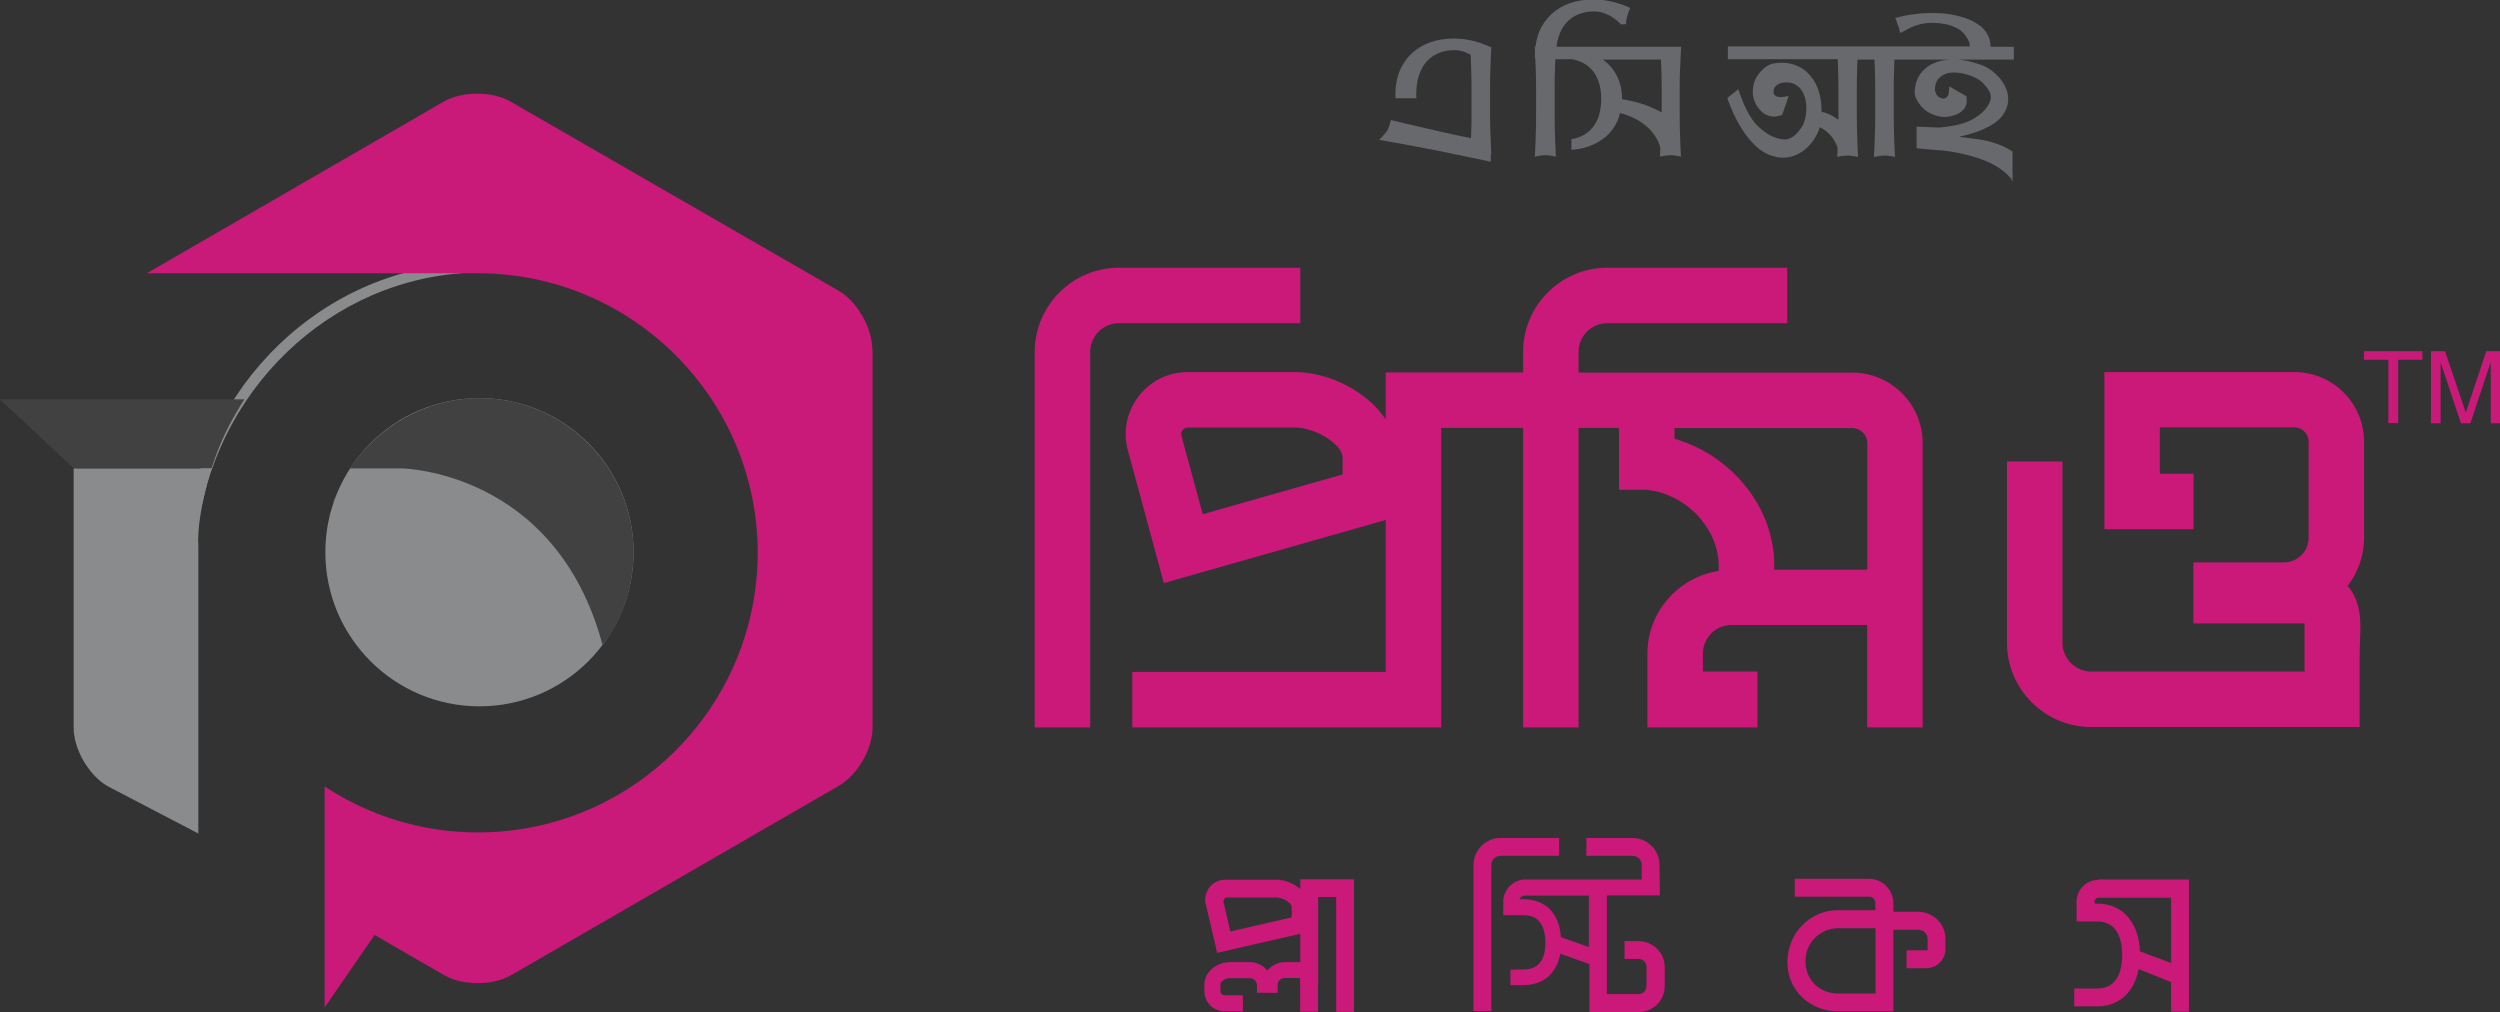 <?xml version="1.0" encoding="UTF-8"?>
<svg id="Layer_2" data-name="Layer 2" xmlns="http://www.w3.org/2000/svg" viewBox="0 0 140.16 56.74">
  <rect x="0" y="0" width="140.16" height="56.74" fill="#333333" stroke="none"/>
  <defs>
    <style>
      .cls-1 {
        fill: #fff;
      }

      .cls-2 {
        fill: #68696c;
      }

      .cls-3 {
        fill: #ca1979;
      }

      .cls-4 {
        fill: #c91979;
      }

      .cls-5 {
        fill: #414141;
      }

      .cls-6 {
        fill: #898b8d;
      }

      .cls-7 {
        fill: none;
      }
    </style>
  </defs>
  <g id="Layer_1-2" data-name="Layer 1">
    <g>
      <g>
        <g>
          <path class="cls-6" d="M10.97,30.97l-.61-.03c.46-8.6,7.06-15.55,15.36-16.17l.13,.55c-8,.6-14.45,7.36-14.89,15.66Z"/>
          <path class="cls-6" d="M35.52,30.96c0-4.77-3.87-8.64-8.64-8.64s-8.64,3.87-8.64,8.64,3.87,8.64,8.64,8.64,8.64-3.87,8.64-8.64Z"/>
          <path class="cls-7" d="M18.57,28.47c.02-.07,.05-.13,.07-.2-.02,.07-.05,.13-.07,.2Z"/>
          <path class="cls-7" d="M18.82,27.78c.04-.1,.08-.2,.13-.3-.04,.1-.09,.2-.13,.3Z"/>
          <path class="cls-7" d="M18.34,29.42c.02-.08,.03-.16,.05-.24-.02,.08-.03,.16-.05,.24Z"/>
          <path class="cls-7" d="M18.23,30.21c0-.08,.02-.16,.03-.24,0,.08-.02,.16-.03,.24Z"/>
          <path class="cls-7" d="M19.13,27.11c.05-.1,.1-.2,.15-.3-.05,.1-.1,.2-.15,.3Z"/>
          <path class="cls-5" d="M33.78,36.15c1.13-1.43,1.74-3.3,1.74-5.19,0-4.74-3.89-8.64-8.64-8.64-2.99,0-5.72,1.61-7.26,3.94h2.89s8.64,.1,11.27,9.89Z"/>
          <path class="cls-1" d="M19.62,26.26c-.12,.18-.23,.36-.34,.55,.11-.19,.22-.37,.34-.55h0Z"/>
          <path class="cls-1" d="M18.95,27.48c.06-.13,.12-.25,.18-.37-.06,.12-.12,.25-.18,.37Z"/>
          <path class="cls-1" d="M18.26,29.97c.02-.19,.05-.37,.08-.55-.03,.18-.06,.37-.08,.55Z"/>
          <path class="cls-1" d="M18.39,29.18c.05-.24,.11-.47,.18-.7-.07,.23-.13,.47-.18,.7Z"/>
          <path class="cls-1" d="M18.19,30.99c0-.27,.02-.53,.04-.79-.02,.26-.04,.52-.04,.79Z"/>
          <path class="cls-1" d="M18.64,28.27c.05-.17,.11-.33,.18-.49-.07,.16-.12,.32-.18,.49Z"/>
          <path class="cls-6" d="M11.6,27.18h0s0-.02,0-.04c0-.02,0-.03,.01-.05,.08-.31,.16-.58,.22-.77,0-.02,.01-.04,.02-.06,0,0,0,0,0,0H4.13v14.55c0,1.19,.85,2.66,1.89,3.26l5.1,2.66V30.67c-.07-1.1,.22-2.51,.48-3.49Z"/>
          <path class="cls-4" d="M48.9,19.56c0-1.19-.85-2.66-1.88-3.26L28.63,5.7c-1.03-.6-2.73-.6-3.76,0L8.23,15.32H26.8c8.64,0,15.68,7.03,15.68,15.68,0,1.44-.2,2.83-.56,4.15-1.83,6.64-7.91,11.52-15.12,11.52-3.17,0-6.13-.95-8.6-2.58v12.39l2.8-4.06,3.9,2.25c1.03,.6,2.73,.6,3.76,0l18.38-10.62c1.03-.6,1.88-2.06,1.88-3.26V19.56Z"/>
          <path class="cls-5" d="M13.7,22.39H0l4.13,3.86h7.73c.22-.69,.48-1.36,.79-2,.25-.52,.53-1.02,.83-1.51,.07-.12,.14-.24,.22-.35Z"/>
        </g>
        <g>
          <g>
            <path class="cls-2" d="M94.2,3.81c.01-.43,.03-.82,.05-1.19h-6.99c.03-.21,.07-.41,.13-.59,.11-.32,.26-.58,.45-.78,.19-.2,.42-.36,.68-.46,.26-.1,.55-.15,.85-.15,.18,0,.35,.03,.51,.08,.16,.05,.3,.12,.43,.19,.13,.08,.24,.16,.34,.24,.1,.09,.18,.16,.23,.22l.29-.02s0-.03,0-.08c0-.05,0-.08,0-.11,.02-.09,.05-.2,.08-.33,.04-.13,.09-.26,.15-.38-.28-.14-.6-.25-.96-.34-.36-.09-.72-.14-1.09-.14-.49,0-.94,.07-1.34,.21-.4,.14-.75,.35-1.04,.62-.29,.27-.52,.6-.68,.99-.1,.25-.16,.52-.2,.81-.02,0-.03,0-.04,0,0,.11,0,.24,.01,.36,0,.06-.01,.11-.01,.17,0,.07,.01,.12,.02,.19h.01c0,.16,.01,.3,.02,.47,.01,.43,.02,.82,.02,1.18v1.44c0,.36,0,.75-.02,1.18-.01,.43-.03,.82-.05,1.19,.13-.02,.25-.04,.35-.06,.1-.01,.18-.02,.24-.02s.14,0,.24,.02c.1,.01,.22,.03,.35,.06-.02-.37-.04-.76-.05-1.19-.02-.43-.02-.82-.02-1.18v-1.44c0-.36,0-.75,.02-1.18,0-.17,.01-.31,.02-.47h.93c.12,.02,.24,.05,.35,.09,.26,.09,.49,.23,.68,.41,.19,.18,.34,.42,.45,.71,.11,.29,.16,.63,.16,1.02s-.06,.74-.16,1.03c-.11,.29-.26,.52-.45,.71-.19,.19-.42,.33-.68,.42-.12,.04-.25,.07-.38,.09v.6c.32-.03,.62-.07,.9-.17,.39-.13,.73-.32,1.02-.56,.29-.25,.51-.55,.67-.91,.06-.13,.1-.28,.13-.42,.12,.03,.24,.06,.36,.1,.45,.16,.84,.38,1.15,.66,.32,.28,.55,.61,.71,1.02,.02,.05,.03,.12,.04,.18,0,.16-.01,.33-.02,.48,.13-.02,.25-.04,.35-.06,.1-.01,.18-.02,.24-.02s.14,0,.24,.02c.1,.01,.22,.03,.35,.06-.02-.37-.04-.76-.05-1.19-.02-.43-.02-.82-.02-1.18v-1.44c0-.36,0-.75,.02-1.18Zm-2.09,2.03c-.36-.12-.76-.21-1.17-.28,0-.45-.08-.85-.24-1.2-.16-.36-.39-.66-.68-.9-.05-.04-.12-.08-.17-.12h3.27c0,.16,.01,.3,.02,.47,.01,.43,.02,.82,.02,1.18v1.31c-.32-.17-.66-.33-1.04-.46Z"/>
            <path class="cls-2" d="M83.55,2.63c-.28-.13-.59-.24-.93-.33-.36-.09-.72-.14-1.09-.14-.49,0-.94,.07-1.34,.21-.4,.14-.75,.35-1.04,.62-.29,.27-.52,.6-.68,.99-.16,.39-.24,.84-.24,1.34,0,.07,.01,.12,.02,.19h1.16c0-.06-.01-.12-.01-.19,0-.43,.05-.81,.16-1.12,.11-.32,.26-.58,.45-.78,.19-.2,.42-.35,.68-.46,.26-.1,.55-.15,.85-.15,.18,0,.35,.03,.51,.08,.15,.05,.28,.11,.4,.18,.01,.23,.02,.46,.03,.72,.01,.42,.02,.8,.02,1.15v1.4c0,.35,0,.73-.02,1.15,0,.09,0,.17-.01,.26l-.75-.16c-.57-.12-1.2-.26-1.87-.42-.68-.15-1.3-.3-1.87-.44-.03,.13-.07,.25-.1,.35-.03,.1-.07,.18-.1,.23-.03,.06-.09,.13-.17,.22-.08,.09-.17,.19-.29,.31,.6,.1,1.24,.22,1.93,.35,.69,.13,1.33,.25,1.9,.37l2.3,.48s.09,.02,.13,.03v-.42s.02,0,.03,0c-.01-.2-.02-.42-.03-.64v-.03h0c0-.16-.01-.31-.02-.49-.02-.41-.02-.8-.02-1.15v-1.4c0-.35,0-.73,.02-1.15,.01-.41,.03-.79,.05-1.14h0s0,0,0,0c0,0,0,0,0-.01-.01,0-.02,0-.03,0Z"/>
            <path class="cls-2" d="M112.93,2.62h-1.33c0-.3-.08-.56-.24-.8-.16-.24-.39-.43-.68-.59-.29-.16-.64-.28-1.04-.37-.4-.09-.85-.13-1.34-.13-.37,0-.74,.03-1.09,.08-.36,.05-.68,.12-.96,.2,.06,.07,.12,.32,.15,.4,.04,.08,.07,.14,.08,.2,0,.01,0,.04,0,.06,0,.03,.06,.18,.06,.18l.24-.12c.06-.04,.14-.08,.23-.13,.1-.05,.21-.1,.34-.15,.13-.05,.27-.09,.43-.12,.16-.03,.33-.05,.51-.05,.31,0,.59,.03,.85,.09,.26,.06,.49,.15,.68,.27,.19,.12,.34,.28,.45,.47,.11,.19,.16,.24,.16,.49h-13.56v.72h6.16c0,.16,.01,.3,.02,.47,.01,.43,.02,.82,.02,1.18v1.44c0,.1,0,.21,0,.31-.18-.13-.37-.26-.58-.34-.12-.05-.24-.08-.37-.11,0-.05,.01-.11,0-.16h0c-.01-.83-.28-1.55-.77-2.02-.42-.41-.97-.6-1.59-.57-.07,0-.13,.01-.2,.02-.26,.03-.49,.11-.77,.39-.36,.36-.52,.72-.52,1.22,0,.33,.11,.65,.33,.93,.23,.3,.53,.46,.87,.46,.09,0,.2-.02,.33-.06l.11-.03,.37-1.06-.37,.05c-.16,.02-.31-.01-.4-.09-.05-.05-.08-.11-.08-.19,0-.17,.06-.3,.2-.4,.14-.1,.31-.14,.53-.14s.41,.05,.57,.17c.11,.07,.19,.15,.26,.25,.18,.25,.28,.6,.28,1.01,0,.47-.09,.84-.29,1.12-.24,.36-.51,.58-.77,.63-.01,0-.03,0-.04,.01-.02,0-.04,.01-.05,.01-.52,0-1.03-.24-1.55-.73-.49-.47-.79-1.2-.98-1.7-.01-.04-.02-.08-.04-.11-.02-.07-.05-.14-.07-.22l-.02-.06-.59,.47-.02,.02v.03s.82,2.61,2.41,3.19c.26,.09,.5,.13,.71,.13,.49,0,.89-.2,1.16-.41,.47-.36,.77-.87,.89-1.3,.25,.12,.47,.29,.66,.52,.13,.16,.24,.37,.34,.6,0,.18-.01,.38-.02,.54,.07-.01,.13-.02,.19-.03,0,.01,0,.02,0,.03v-.03s.1-.02,.15-.02c.1-.01,.18-.02,.24-.02s.14,0,.24,.02c.1,.01,.22,.03,.35,.06-.02-.37-.04-.76-.05-1.19-.02-.43-.02-.82-.02-1.18v-1.44c0-.36,0-.75,.02-1.18,0-.17,.01-.31,.02-.47h.95c0,.16,.01,.3,.02,.47,.01,.43,.02,.82,.02,1.18v1.44c0,.36,0,.75-.02,1.18-.01,.43-.03,.82-.05,1.19,.13-.02,.25-.04,.35-.06,.1-.01,.18-.02,.24-.02s.14,0,.24,.02c.1,.01,.22,.03,.35,.06-.02-.37-.04-.76-.05-1.19-.02-.43-.02-.82-.02-1.18v-1.44c0-.36,0-.75,.02-1.18,0-.17,.01-.31,.02-.47h3.29c-.47,0-.91,.09-1.26,.29-.48,.27-.78,.7-.87,1.24-.01,.06-.02,.12-.02,.17-.02,.23,.01,.44,.23,.75,.28,.39,.6,.61,1.08,.72,.32,.08,.65,.05,.97-.07,.34-.13,.56-.35,.62-.64,.02-.08,.02-.18,0-.3v-.1s-.97-.56-.97-.56l-.02,.33c0,.14-.08,.26-.17,.32-.06,.04-.12,.04-.2,.03-.17-.04-.28-.12-.35-.27-.07-.14-.08-.3-.03-.49,.04-.19,.13-.34,.28-.45,.09-.08,.19-.13,.29-.17,.28-.1,.64-.1,1.04,0,.46,.11,.8,.27,1.03,.5,.3,.29,.47,.58,.46,.8,0,.01,0,.03,0,.04,0,.02,0,.03,0,.05-.1,.45-.44,.83-1.02,1.16-.55,.31-1.33,.41-1.86,.46-.04,0-.08,0-.12,0-.07,0-1.02-.05-1.1-.05h-.06s0,.33,0,.33c0,0,0,0,0,0v.88c.54,.07,1.44,.11,1.81,.17,.8,.12,1.5,.31,2.08,.55,.59,.25,1.04,.56,1.38,.95,.05,.06,.07,.13,.11,.19v-1.68c-.58-.37-1.21-.58-1.98-.69-.27-.04-.63-.08-1.02-.13,.91-.2,1.98-.56,2.45-1.21,.14-.2,.23-.4,.27-.58,.1-.43-.02-.81-.16-1.09-.34-.64-1-1.09-1.44-1.19-.21-.07-.41-.13-.62-.18h0c-.2-.04-.39-.07-.58-.08h3.15v-.72Z"/>
          </g>
          <g>
            <path class="cls-3" d="M77.69,20.88h0v2.64c-1.07-1.62-3.23-2.66-5.09-2.66h-6.01c-1.11,0-2.13,.51-2.79,1.41-.66,.89-.86,2.02-.55,3.04l2,7.38,12.44-3.54v8.52h-14.21v3.11h17.32V23.99h4.59v16.79h3.11V23.99h2.27v3.47h1.48c1.13,.08,2.31,.68,3.11,1.65,.43,.51,1.08,1.54,.99,2.9-2.25,.35-3.99,2.29-3.99,4.64v4.13h6.17v-3.13h-3.06v-1c0-.89,.72-1.61,1.61-1.61h7.6v5.74h3.11v-15.94c0-2.18-1.77-3.95-3.95-3.95h-15.34v-1.16c0-.89,.72-1.61,1.61-1.61h10.09v-3.11h-10.09c-2.6,0-4.72,2.12-4.72,4.72v1.15m-17.96,7.95l-1.19-4.38c-.05-.15,0-.26,.06-.33,.05-.07,.14-.15,.3-.15h6.01c1.17,0,2.56,.93,2.65,1.58h.01c0,.18,0,.48,0,1.05l-7.84,2.23Zm32.04,3.1c.05-1.73-.54-3.41-1.73-4.82-1.03-1.23-2.4-2.09-3.86-2.51v-.6h9.96c.47,0,.85,.38,.85,.85v7.09h-5.21Z"/>
            <path class="cls-3" d="M58.01,40.78h3.11V22.61h0v-2.88c0-.89,.72-1.61,1.61-1.61h10.17v-3.11h-10.17c-2.6,0-4.72,2.12-4.72,4.72v21.05Z"/>
            <path class="cls-3" d="M132.29,40.78v-3.96c0-.3,.01-.59,.02-.86,.05-1.04,.09-2.22-.69-3.11,.57-.75,.92-1.68,.92-2.69v-5.39c0-2.16-1.75-3.91-3.91-3.91h-10.65v8.81h5v-3.11h-1.89v-2.6h7.54c.44,0,.8,.36,.8,.8v5.39c0,.76-.62,1.38-1.38,1.38h-5.08v3.42s6.23,0,6.23,0v2.7h-1.17s-10.78,0-10.78,0c-.89,0-1.62-.73-1.62-1.61v-10.17h-3.11v10.17c0,2.6,2.12,4.72,4.72,4.72h15.03Z"/>
          </g>
          <g>
            <path class="cls-3" d="M75.79,49.3h0s-1.89,0-1.89,0h0s-1,0-1,0v.54c-.37-.32-.88-.52-1.34-.52h-2.87c-.36,0-.69,.17-.9,.45-.21,.29-.28,.65-.18,.96l.63,2.69,4.66-1.07v1.59h-.86c-.4,0-.74,.19-.99,.47-.24-.28-.58-.47-.98-.47h-1.08c-.81,0-1.47,.57-1.47,1.27v.35c0,.63,.51,1.14,1.14,1.14h1.02v-.9h-1.02c-.13,0-.24-.11-.24-.24v-.35c0-.18,.23-.37,.57-.37h1.08c.22,0,.4,.18,.4,.4v.42h1.16v-.48c0-.18,.2-.35,.4-.35h.86v1.89h1v-1.49h.01v-4.94h1.01v6.44h1v-7.43h-.12Zm-6.81,2.92l-.4-1.71,.11-.17v-.02s2.87,0,2.87,0c.38,0,.83,.3,.86,.51,0,.05,0,.16,0,.6l-3.44,.79Z"/>
            <path class="cls-3" d="M117.64,49.33c-.67,0-1.22,.55-1.22,1.22v.11h0v1h1.17c1.26,0,1.39,1.28,1.39,1.93,0,.55-.14,1.83-1.39,1.83h-1.3v1h1.3c1.21,0,2.06-.78,2.31-2.09l1.82,.73v1.66h1v-7.41h-5.07Zm2.33,4.02c-.05-1.63-.97-2.69-2.38-2.69h-.16v-.11c0-.12,.1-.22,.22-.22h4.07v3.66l-1.74-.65Z"/>
            <g>
              <path class="cls-3" d="M87.41,46.98h-3.28c-.84,0-1.52,.68-1.52,1.52v8.18h1v-8.18c0-.29,.23-.52,.52-.52h3.28v-1Z"/>
              <path class="cls-3" d="M91.86,52.76h-.78v1h.78c.25,0,.45,.2,.45,.45v1.07c0,.25-.2,.45-.45,.45h-1.77v-5.53h2.97l-.02-1.7c0-.84-.68-1.52-1.52-1.52h-2.58v1h2.58c.29,0,.52,.23,.52,.52v.81h-6.53c-.63,0-1.13,.48-1.23,1.1v.9s1.1,0,1.1,0c.31,0,1.26,0,1.26,1.56,0,1.48-.95,1.48-1.27,1.48l-.69,.02v.86s.71,0,.71,0c1.13,0,1.87-.63,2.09-1.76l1.63,.58v2.69h2.77c.8,0,1.45-.65,1.45-1.45v-1.07c0-.8-.65-1.45-1.45-1.45Zm-2.77,.34l-1.58-.56c-.09-1.34-.86-2.13-2.14-2.13h-.19c.07-.12,.18-.2,.31-.2h3.59v2.89Z"/>
            </g>
            <path class="cls-3" d="M106.15,56.71v-4.58h1.4c.29,0,.52,.23,.52,.52v.63s-1.18,0-1.18,0v1h1.11c.59,0,1.07-.48,1.07-1.07v-.57c0-.84-.68-1.52-1.52-1.52h-1.4v-.48c0-.75-.61-1.37-1.37-1.37h-4.16v1h4.16c.2,0,.36,.16,.36,.36v.4h-2.1c-1.56,0-2.83,1.27-2.83,2.93,0,1.54,1.25,2.74,2.83,2.74h3.1Zm-4.93-2.84c0-1.01,.82-1.83,1.83-1.83h2.1v3.66h-2.1c-1.04,0-1.83-.75-1.83-1.83Z"/>
          </g>
        </g>
      </g>
      <g>
        <path class="cls-4" d="M133.89,20.17h-1.36v-.48h3.28v.48h-1.36v3.55h-.55v-3.55Z"/>
        <path class="cls-4" d="M136.82,23.73h-.53v-4.04h.79l1.16,3.44h0l1.15-3.44h.78v4.04h-.53v-3.42h0l-1.14,3.42h-.53l-1.14-3.41h0v3.41Z"/>
      </g>
    </g>
  </g>
</svg>